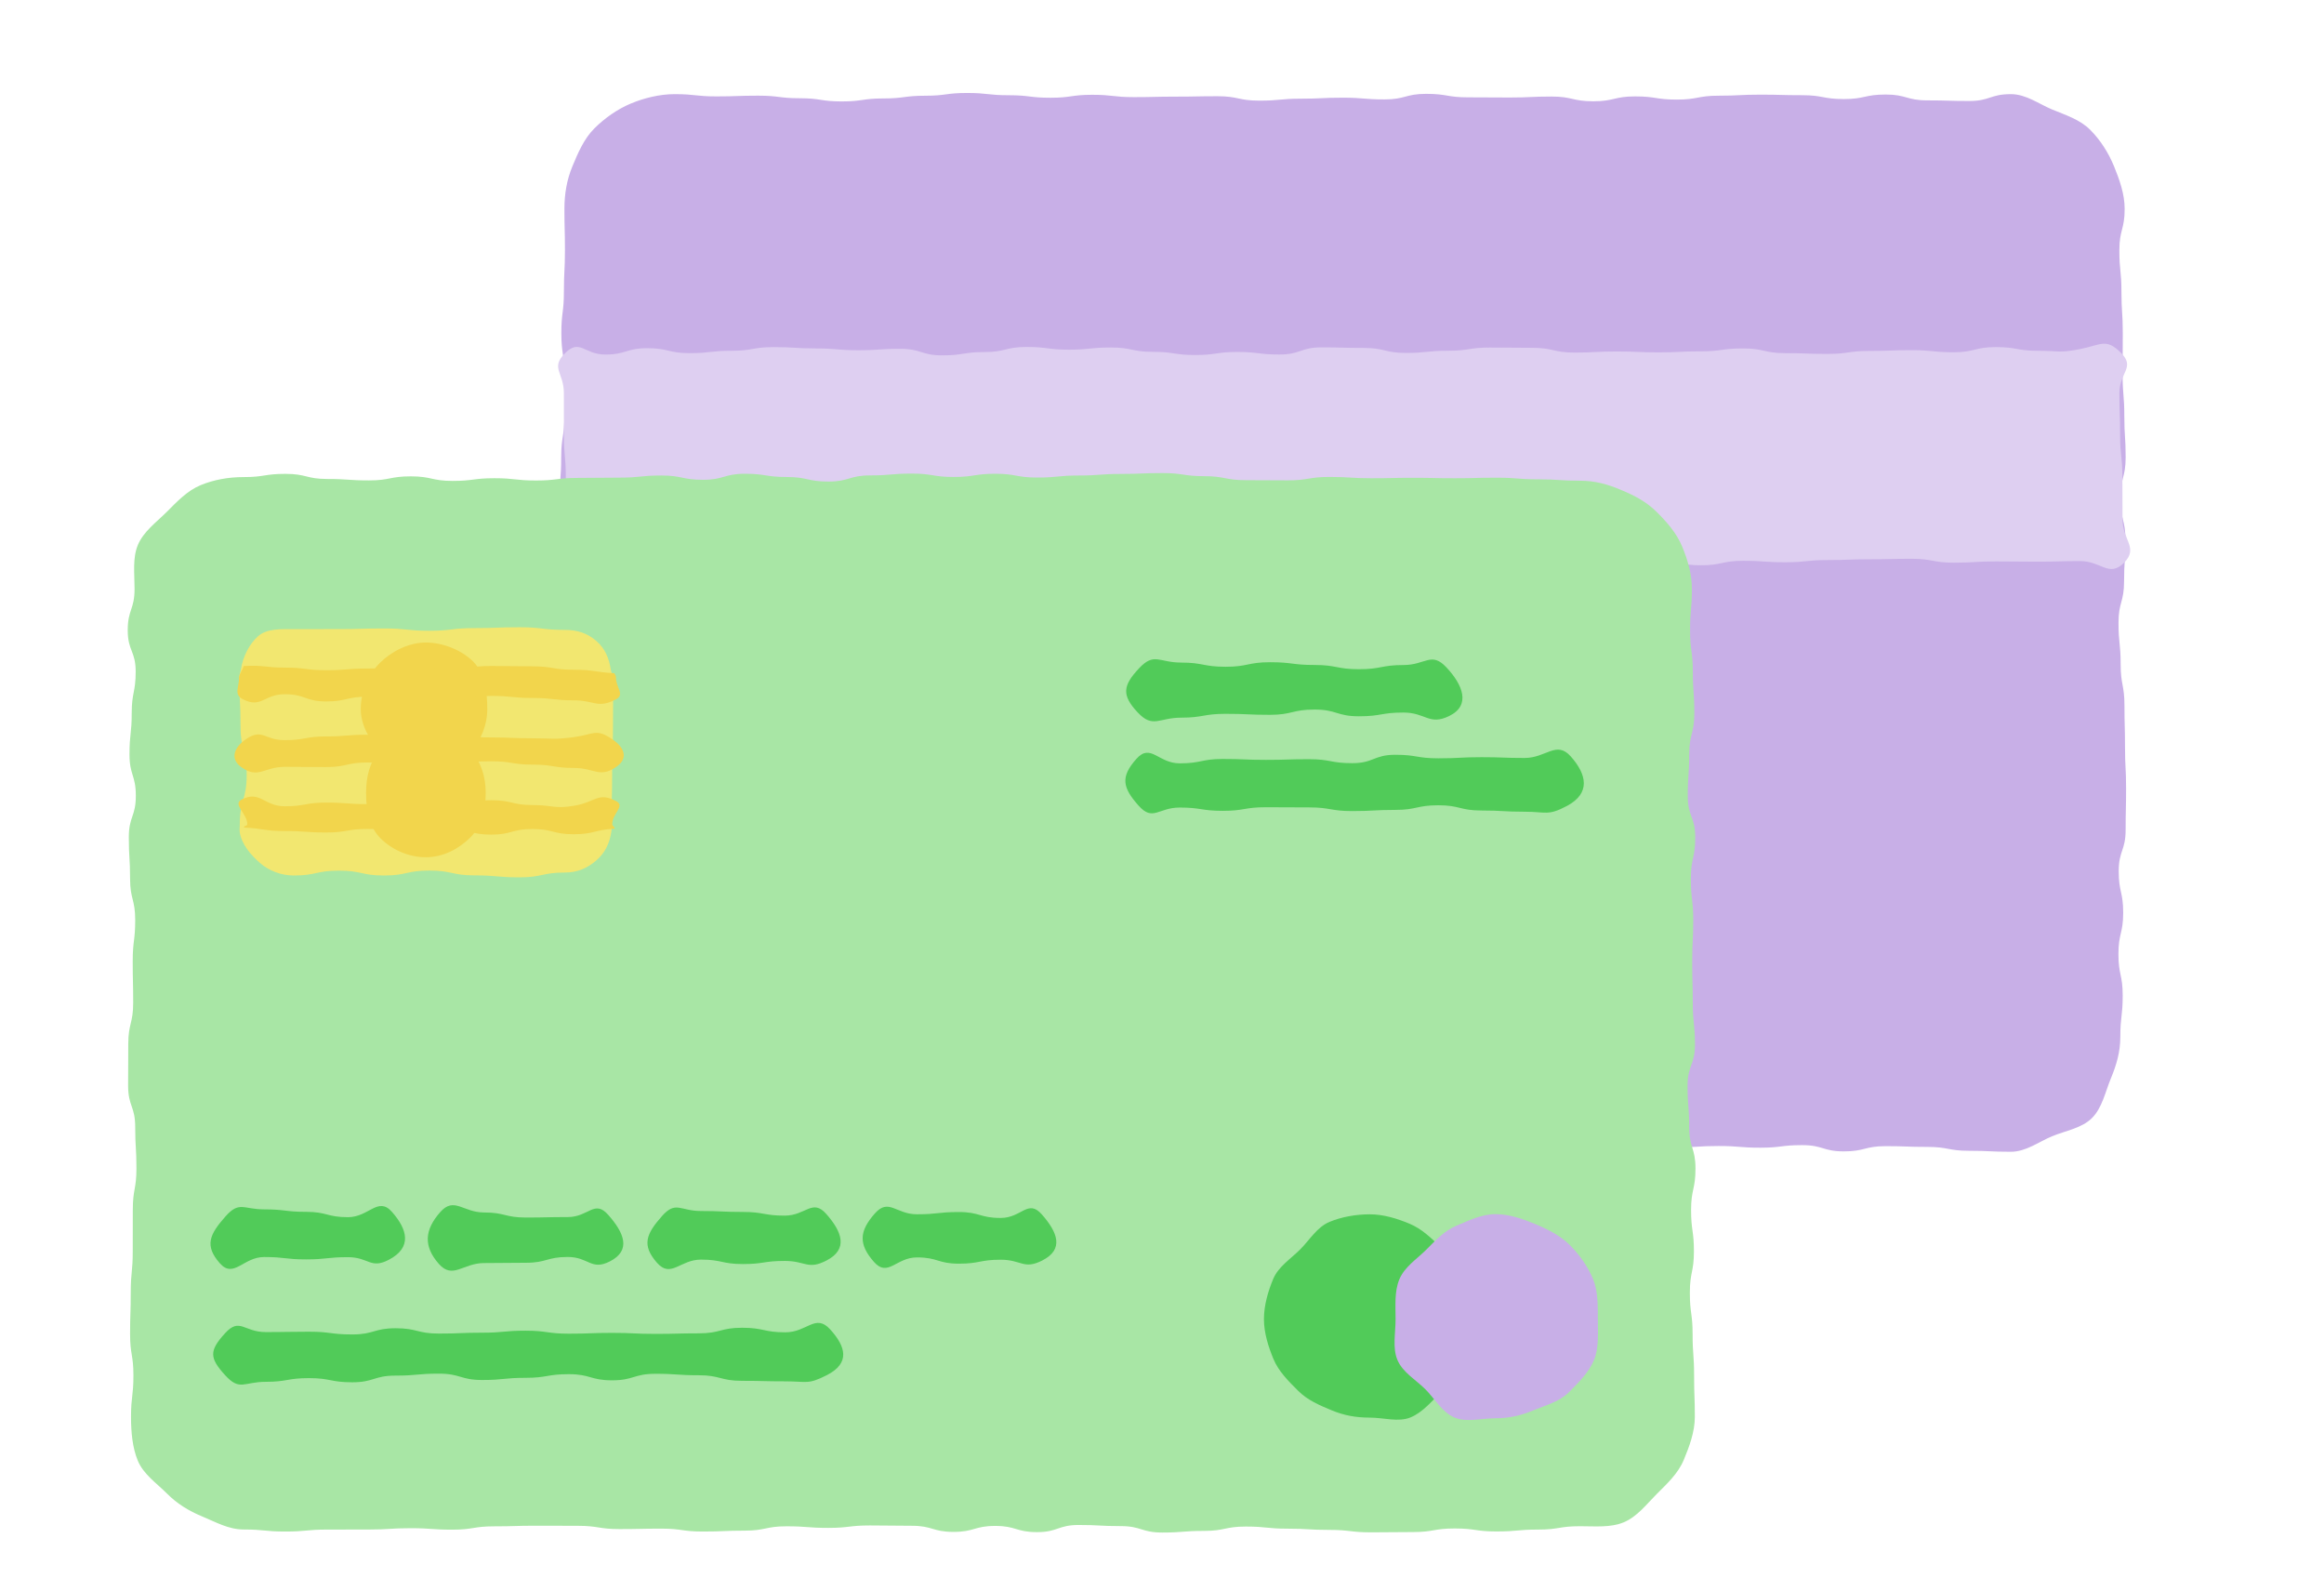 <svg width="302" height="205" viewBox="0 0 302 205" fill="none" xmlns="http://www.w3.org/2000/svg">
<path d="M276.096 27.137C276.096 29.825 275.408 29.825 275.408 32.514C275.408 35.202 275.678 35.202 275.678 37.891C275.678 40.579 275.853 40.579 275.853 43.268C275.853 45.956 275.83 45.956 275.83 48.645C275.83 51.334 276.051 51.334 276.051 54.022C276.051 56.711 276.226 56.711 276.226 59.399C276.226 62.087 275.529 62.087 275.529 64.776C275.529 67.465 276.199 67.465 276.199 70.153C276.199 72.842 276.02 72.842 276.02 75.53C276.02 78.219 275.297 78.219 275.297 80.907C275.297 83.596 275.575 83.596 275.575 86.288C275.575 88.976 276.07 88.976 276.07 91.665C276.07 94.353 276.142 94.353 276.142 97.046C276.142 99.734 276.283 99.734 276.283 102.427C276.283 105.115 276.222 105.115 276.222 107.807C276.222 110.496 275.324 110.496 275.324 113.184C275.324 115.873 275.906 115.873 275.906 118.565C275.906 121.254 275.286 121.254 275.286 123.942C275.286 126.635 275.841 126.635 275.841 129.323C275.841 132.015 275.533 132.015 275.533 134.704C275.533 136.666 275.019 138.377 274.308 140.085C273.573 141.857 273.185 143.907 271.853 145.241C270.518 146.576 268.432 146.88 266.659 147.614C264.95 148.321 263.272 149.626 261.308 149.626C258.595 149.626 258.595 149.5 255.882 149.5C253.169 149.5 253.169 148.995 250.459 148.995C247.746 148.995 247.746 148.896 245.033 148.896C242.319 148.896 242.319 149.576 239.606 149.576C236.893 149.576 236.893 148.763 234.179 148.763C231.466 148.763 231.466 149.097 228.753 149.097C226.04 149.097 226.04 148.877 223.326 148.877C220.613 148.877 220.613 149.052 217.9 149.052C215.186 149.052 215.186 149.272 212.473 149.272C209.76 149.272 209.76 149.071 207.047 149.071C204.333 149.071 204.333 149.428 201.62 149.428C198.907 149.428 198.907 148.934 196.193 148.934C193.48 148.934 193.48 149.276 190.767 149.276C188.054 149.276 188.054 148.869 185.34 148.869C182.627 148.869 182.627 149.462 179.914 149.462C177.2 149.462 177.2 149.546 174.487 149.546C171.774 149.546 171.774 148.778 169.064 148.778C166.351 148.778 166.351 149.732 163.638 149.732C160.925 149.732 160.925 149.253 158.211 149.253C155.498 149.253 155.498 149.409 152.785 149.409C150.071 149.409 150.071 149.261 147.358 149.261C144.645 149.261 144.645 149.576 141.932 149.576C139.218 149.576 139.218 149.732 136.505 149.732C133.792 149.732 133.792 149.287 131.078 149.287C128.365 149.287 128.365 149.717 125.652 149.717C122.939 149.717 122.939 149.006 120.225 149.006C117.512 149.006 117.512 149.69 114.799 149.69C112.086 149.69 112.086 149.063 109.372 149.063C106.659 149.063 106.659 149.295 103.946 149.295C101.232 149.295 101.232 149.112 98.519 149.112C95.806 149.112 95.806 149.333 93.089 149.333C90.376 149.333 90.376 149.698 87.658 149.698C85.695 149.698 83.8 148.842 82.091 148.135C80.318 147.401 78.929 146.093 77.593 144.758C76.257 143.424 74.621 142.169 73.886 140.4C73.179 138.693 73.369 136.662 73.369 134.7C73.369 132.012 72.825 132.012 72.825 129.323C72.825 126.635 73.723 126.635 73.723 123.946C73.723 121.258 73.67 121.258 73.67 118.569C73.67 115.881 73.411 115.881 73.411 113.192C73.411 110.504 73.525 110.504 73.525 107.815C73.525 105.127 72.977 105.127 72.977 102.438C72.977 99.749 73.042 99.749 73.042 97.061C73.042 94.373 73.479 94.373 73.479 91.684C73.479 88.996 73.388 88.996 73.388 86.307C73.388 83.618 73.365 83.618 73.365 80.93C73.365 78.241 72.802 78.241 72.802 75.549C72.802 72.861 73.673 72.861 73.673 70.172C73.673 67.484 72.722 67.484 72.722 64.791C72.722 62.103 72.927 62.103 72.927 59.41C72.927 56.722 73.342 56.722 73.342 54.03C73.342 51.341 73.327 51.341 73.327 48.653C73.327 45.964 72.947 45.964 72.947 43.272C72.947 40.583 73.278 40.583 73.278 37.895C73.278 35.202 73.415 35.202 73.415 32.514C73.415 29.825 73.346 29.822 73.346 27.133C73.346 25.171 73.666 23.338 74.374 21.631C75.108 19.862 75.888 18.029 77.224 16.695C78.56 15.36 80.226 14.177 81.996 13.443C83.704 12.736 85.706 12.23 87.67 12.23C90.383 12.23 90.383 12.523 93.096 12.523C95.81 12.523 95.81 12.428 98.519 12.428C101.232 12.428 101.232 12.763 103.946 12.763C106.659 12.763 106.659 13.177 109.372 13.177C112.086 13.177 112.086 12.789 114.799 12.789C117.512 12.789 117.512 12.436 120.225 12.436C122.939 12.436 122.939 12.078 125.652 12.078C128.365 12.078 128.365 12.371 131.078 12.371C133.792 12.371 133.792 12.698 136.505 12.698C139.218 12.698 139.218 12.314 141.932 12.314C144.645 12.314 144.645 12.618 147.358 12.618C150.071 12.618 150.071 12.553 152.785 12.553C155.498 12.553 155.498 12.5 158.211 12.5C160.925 12.5 160.925 13.074 163.638 13.074C166.351 13.074 166.351 12.82 169.064 12.82C171.778 12.82 171.778 12.69 174.491 12.69C177.204 12.69 177.204 12.915 179.914 12.915C182.627 12.915 182.627 12.192 185.34 12.192C188.054 12.192 188.054 12.645 190.767 12.645C193.48 12.645 193.48 12.668 196.193 12.668C198.907 12.668 198.907 12.542 201.62 12.542C204.333 12.542 204.333 13.158 207.047 13.158C209.76 13.158 209.76 12.523 212.473 12.523C215.186 12.523 215.186 12.938 217.9 12.938C220.613 12.938 220.613 12.432 223.326 12.432C226.04 12.432 226.04 12.295 228.753 12.295C231.466 12.295 231.466 12.367 234.179 12.367C236.893 12.367 236.893 12.869 239.606 12.869C242.319 12.869 242.319 12.28 245.033 12.28C247.746 12.28 247.746 13.04 250.459 13.04C253.172 13.04 253.172 13.12 255.889 13.12C258.603 13.12 258.603 12.23 261.32 12.23C263.283 12.23 264.962 13.515 266.67 14.223C268.44 14.957 270.27 15.52 271.606 16.854C272.942 18.189 273.977 19.82 274.711 21.593C275.404 23.3 276.096 25.175 276.096 27.137Z" fill="#C8AFE7"/>
<path d="M275.602 45.82C277.535 47.744 275.411 48.352 275.411 51.079C275.411 53.805 275.506 53.805 275.506 56.536C275.506 59.262 275.8 59.262 275.8 61.989C275.8 64.719 275.819 64.719 275.819 67.446C275.819 70.176 277.938 71.191 276.005 73.119C274.068 75.051 273.052 72.887 270.316 72.887C267.58 72.887 267.58 72.967 264.84 72.967C262.104 72.967 262.104 72.933 259.364 72.933C256.628 72.933 256.628 73.097 253.888 73.097C251.152 73.097 251.152 72.591 248.412 72.591C245.676 72.591 245.676 72.655 242.936 72.655C240.2 72.655 240.2 72.758 237.46 72.758C234.72 72.758 234.72 73.043 231.984 73.043C229.248 73.043 229.248 72.853 226.508 72.853C223.768 72.853 223.768 73.435 221.032 73.435C218.295 73.435 218.295 72.868 215.556 72.868C212.819 72.868 212.819 72.739 210.08 72.739C207.343 72.739 207.343 73.446 204.603 73.446C201.867 73.446 201.867 73.397 199.127 73.397C196.388 73.397 196.388 72.553 193.651 72.553C190.911 72.553 190.911 73.439 188.175 73.439C185.435 73.439 185.435 73.366 182.699 73.366C179.963 73.366 179.963 73.268 177.223 73.268C174.487 73.268 174.487 73.446 171.747 73.446C169.007 73.446 169.007 72.682 166.271 72.682C163.531 72.682 163.531 73.055 160.795 73.055C158.059 73.055 158.059 72.925 155.319 72.925C152.583 72.925 152.583 72.823 149.843 72.823C147.103 72.823 147.103 73.184 144.367 73.184C141.631 73.184 141.631 72.344 138.891 72.344C136.155 72.344 136.155 72.91 133.415 72.91C130.675 72.91 130.675 73.066 127.939 73.066C125.199 73.066 125.199 72.925 122.463 72.925C119.723 72.925 119.723 72.674 116.987 72.674C114.247 72.674 114.247 73.332 111.511 73.332C108.771 73.332 108.771 72.731 106.035 72.731C103.295 72.731 103.295 72.416 100.559 72.416C97.819 72.416 97.819 73.188 95.083 73.188C92.343 73.188 92.343 73.359 89.603 73.359C86.863 73.359 86.863 72.469 84.127 72.469C81.387 72.469 81.387 72.868 78.647 72.868C75.907 72.868 75.382 74.564 73.437 72.632C71.504 70.708 73.377 70.18 73.377 67.449C73.377 64.723 73.525 64.723 73.525 61.992C73.525 59.266 73.278 59.266 73.278 56.539C73.278 53.809 73.274 53.809 73.274 51.083C73.274 48.352 71.489 47.809 73.426 45.884C75.363 43.953 75.907 46.059 78.643 46.059C81.379 46.059 81.379 45.234 84.119 45.234C86.855 45.234 86.855 45.877 89.595 45.877C92.332 45.877 92.332 45.569 95.071 45.569C97.808 45.569 97.808 45.093 100.547 45.093C103.284 45.093 103.284 45.264 106.023 45.264C108.76 45.264 108.76 45.5 111.499 45.5C114.239 45.5 114.239 45.314 116.976 45.314C119.712 45.314 119.712 46.166 122.452 46.166C125.191 46.166 125.191 45.736 127.928 45.736C130.664 45.736 130.664 45.074 133.404 45.074C136.14 45.074 136.14 45.428 138.88 45.428C141.616 45.428 141.616 45.143 144.356 45.143C147.092 45.143 147.092 45.709 149.832 45.709C152.572 45.709 152.572 46.12 155.308 46.12C158.048 46.12 158.048 45.725 160.784 45.725C163.524 45.725 163.524 46.055 166.26 46.055C168.996 46.055 168.996 45.127 171.736 45.127C174.472 45.127 174.472 45.2 177.212 45.2C179.952 45.2 179.952 45.85 182.688 45.85C185.428 45.85 185.428 45.565 188.164 45.565C190.9 45.565 190.9 45.15 193.64 45.15C196.376 45.15 196.376 45.185 199.116 45.185C201.856 45.185 201.856 45.804 204.592 45.804C207.328 45.804 207.328 45.66 210.068 45.66C212.804 45.66 212.804 45.778 215.544 45.778C218.284 45.778 218.284 45.641 221.02 45.641C223.76 45.641 223.76 45.264 226.496 45.264C229.236 45.264 229.236 45.877 231.972 45.877C234.712 45.877 234.712 45.979 237.448 45.979C240.188 45.979 240.188 45.592 242.924 45.592C245.664 45.592 245.664 45.489 248.4 45.489C251.14 45.489 251.14 45.763 253.876 45.763C256.616 45.763 256.616 45.09 259.356 45.09C262.096 45.09 262.096 45.572 264.832 45.572C267.572 45.572 267.572 45.884 270.259 45.356C273.029 44.816 273.661 43.884 275.602 45.82Z" fill="#DECFF1"/>
<path d="M205.315 62.449C202.602 62.449 202.602 62.27 199.889 62.27C197.175 62.27 197.175 62.057 194.466 62.057C191.752 62.057 191.753 62.129 189.039 62.129C186.326 62.129 186.326 62.072 183.613 62.072C180.899 62.072 180.899 62.129 178.186 62.129C175.473 62.129 175.473 61.958 172.76 61.958C170.046 61.958 170.046 62.403 167.333 62.403C164.62 62.403 164.62 62.38 161.906 62.38C159.193 62.38 159.193 61.859 156.48 61.859C153.767 61.859 153.767 61.456 151.053 61.456C148.34 61.456 148.34 61.57 145.627 61.57C142.913 61.57 142.913 61.772 140.2 61.772C137.487 61.772 137.487 62.038 134.774 62.038C132.06 62.038 132.06 61.547 129.347 61.547C126.634 61.547 126.634 61.962 123.92 61.962C121.207 61.962 121.207 61.525 118.494 61.525C115.781 61.525 115.781 61.76 113.071 61.76C110.358 61.76 110.358 62.559 107.645 62.559C104.931 62.559 104.931 61.966 102.218 61.966C99.505 61.966 99.505 61.547 96.791 61.547C94.078 61.547 94.078 62.331 91.365 62.331C88.652 62.331 88.652 61.772 85.938 61.772C83.225 61.772 83.225 62.049 80.512 62.049C77.799 62.049 77.799 62.087 75.085 62.087C72.372 62.087 72.372 62.422 69.659 62.422C66.945 62.422 66.945 62.125 64.232 62.125C61.519 62.125 61.519 62.475 58.806 62.475C56.092 62.475 56.092 61.882 53.379 61.882C50.666 61.882 50.666 62.41 47.952 62.41C45.239 62.41 45.239 62.224 42.526 62.224C39.812 62.224 39.812 61.559 37.096 61.559C34.378 61.559 34.382 61.977 31.665 61.977C29.701 61.977 27.787 62.316 26.079 63.023C24.309 63.757 23 65.175 21.664 66.506C20.329 67.841 18.647 69.039 17.912 70.807C17.204 72.514 17.486 74.534 17.486 76.5C17.486 79.188 16.599 79.188 16.599 81.877C16.599 84.565 17.631 84.565 17.631 87.254C17.631 89.942 17.117 89.942 17.117 92.631C17.117 95.319 16.828 95.319 16.828 98.008C16.828 100.696 17.65 100.696 17.65 103.385C17.65 106.073 16.74 106.073 16.74 108.762C16.74 111.45 16.904 111.45 16.904 114.139C16.904 116.827 17.57 116.827 17.57 119.516C17.57 122.204 17.246 122.204 17.246 124.893C17.246 127.581 17.307 127.581 17.307 130.27C17.307 132.958 16.668 132.958 16.668 135.651C16.668 138.339 16.649 138.339 16.649 141.028C16.649 143.716 17.57 143.716 17.57 146.409C17.57 149.097 17.73 149.097 17.73 151.789C17.73 154.478 17.258 154.478 17.258 157.17C17.258 159.859 17.25 159.859 17.25 162.547C17.25 165.236 16.991 165.236 16.991 167.928C16.991 170.617 16.904 170.617 16.904 173.305C16.904 175.997 17.338 175.997 17.338 178.686C17.338 181.374 17.026 181.378 17.026 184.067C17.026 186.029 17.201 188.052 17.908 189.759C18.643 191.528 20.363 192.691 21.695 194.026C23.03 195.361 24.522 196.277 26.296 197.011C28.004 197.718 29.694 198.696 31.661 198.696C34.375 198.696 34.375 198.962 37.088 198.962C39.801 198.962 39.801 198.707 42.511 198.707C45.224 198.707 45.224 198.7 47.937 198.7C50.65 198.7 50.65 198.528 53.364 198.528C56.077 198.528 56.077 198.719 58.79 198.719C61.504 198.719 61.504 198.285 64.217 198.285C66.93 198.285 66.93 198.205 69.643 198.205C72.357 198.205 72.357 198.217 75.07 198.217C77.783 198.217 77.783 198.642 80.496 198.642C83.21 198.642 83.21 198.585 85.923 198.585C88.636 198.585 88.636 198.962 91.35 198.962C94.063 198.962 94.063 198.844 96.776 198.844C99.49 198.844 99.49 198.281 102.203 198.281C104.916 198.281 104.916 198.487 107.629 198.487C110.343 198.487 110.343 198.171 113.056 198.171C115.769 198.171 115.769 198.213 118.482 198.213C121.196 198.213 121.196 199.008 123.905 199.008C126.619 199.008 126.619 198.232 129.332 198.232C132.045 198.232 132.045 199.038 134.758 199.038C137.472 199.038 137.472 198.11 140.185 198.11C142.898 198.11 142.898 198.255 145.611 198.255C148.325 198.255 148.325 199.091 151.038 199.091C153.751 199.091 153.751 198.878 156.465 198.878C159.178 198.878 159.178 198.315 161.891 198.315C164.604 198.315 164.604 198.589 167.318 198.589C170.031 198.589 170.031 198.749 172.744 198.749C175.458 198.749 175.458 199.065 178.171 199.065C180.884 199.065 180.884 199.03 183.597 199.03C186.311 199.03 186.311 198.563 189.024 198.563C191.737 198.563 191.737 198.951 194.451 198.951C197.164 198.951 197.164 198.707 199.881 198.707C202.598 198.707 202.594 198.27 205.311 198.27C207.275 198.27 209.28 198.475 210.989 197.768C212.759 197.034 213.976 195.399 215.312 194.064C216.648 192.729 218.067 191.425 218.802 189.657C219.509 187.949 220.24 186.037 220.24 184.074C220.24 181.386 220.145 181.386 220.145 178.697C220.145 176.009 219.951 176.009 219.951 173.32C219.951 170.632 219.593 170.632 219.593 167.943C219.593 165.255 220.122 165.255 220.122 162.566C220.122 159.878 219.753 159.878 219.753 157.189C219.753 154.501 220.324 154.501 220.324 151.812C220.324 149.124 219.509 149.124 219.509 146.435C219.509 143.747 219.296 143.747 219.296 141.058C219.296 138.37 220.259 138.37 220.259 135.681C220.259 132.993 219.974 132.993 219.974 130.304C219.974 127.616 219.898 127.616 219.898 124.923C219.898 122.235 220.035 122.235 220.035 119.546C220.035 116.858 219.723 116.858 219.723 114.165C219.723 111.477 220.293 111.477 220.293 108.785C220.293 106.096 219.323 106.096 219.323 103.404C219.323 100.715 219.509 100.715 219.509 98.027C219.509 95.338 220.175 95.338 220.175 92.646C220.175 89.957 219.981 89.957 219.981 87.269C219.981 84.576 219.62 84.576 219.62 81.888C219.62 79.2 219.859 79.196 219.859 76.507C219.859 74.545 219.304 72.716 218.596 71.008C217.862 69.24 216.636 67.86 215.301 66.525C213.965 65.19 212.412 64.376 210.643 63.643C208.942 62.92 207.283 62.449 205.315 62.449Z" fill="#A8E6A5"/>
<path d="M79.686 87.965C79.686 91.147 79.656 91.147 79.656 94.33C79.656 97.513 79.545 97.513 79.545 100.696C79.545 103.879 79.454 103.879 79.454 107.062C79.454 107.385 79.503 107.647 79.458 107.959C79.222 109.553 78.639 110.785 77.475 111.789C76.326 112.781 75.032 113.352 73.396 113.352C70.462 113.352 70.462 113.975 67.524 113.975C64.59 113.975 64.59 113.72 61.656 113.72C58.722 113.72 58.722 113.093 55.784 113.093C52.85 113.093 52.85 113.736 49.912 113.736C46.974 113.736 46.974 113.104 44.04 113.104C41.106 113.104 41.103 113.736 38.169 113.736C36.532 113.736 34.953 113.116 33.804 112.123C32.639 111.119 31.387 109.697 31.155 108.104C31.11 107.792 31.163 107.393 31.163 107.066C31.163 103.883 32.057 103.883 32.057 100.7C32.057 97.517 31.258 97.517 31.258 94.334C31.258 91.151 31.098 91.151 31.098 87.969C31.098 87.645 31.265 87.269 31.311 86.953C31.547 85.36 32.396 83.637 33.56 82.629C34.709 81.637 36.529 81.732 38.169 81.732C41.103 81.732 41.103 81.728 44.04 81.728C46.974 81.728 46.974 81.641 49.908 81.641C52.842 81.641 52.842 81.941 55.78 81.941C58.714 81.941 58.714 81.595 61.652 81.595C64.59 81.595 64.59 81.485 67.524 81.485C70.458 81.485 70.462 81.831 73.396 81.831C75.032 81.831 76.322 82.257 77.471 83.249C78.636 84.253 79.153 85.493 79.385 87.082C79.431 87.391 79.686 87.638 79.686 87.965Z" fill="#F2E770"/>
<path d="M63.323 92.098C63.323 89.843 62.972 87.428 61.492 85.949C60.016 84.474 57.595 83.47 55.339 83.47C53.082 83.47 50.841 84.645 49.36 86.124C47.884 87.6 46.879 89.843 46.879 92.098C46.879 94.201 48.025 96.11 49.33 97.555C48.025 99 47.572 100.913 47.572 103.012C47.572 105.267 47.968 107.423 49.444 108.902C50.921 110.378 53.082 111.366 55.339 111.366C57.595 111.366 59.643 110.267 61.123 108.792C62.6 107.316 63.117 105.267 63.117 103.012C63.117 100.909 62.516 99 61.211 97.555C62.516 96.11 63.323 94.197 63.323 92.098Z" fill="#F2D54C"/>
<path d="M80.036 87.965C80.036 89.349 81.254 90.231 80.025 90.862C77.639 92.091 77.273 90.98 74.587 90.98C71.9 90.98 71.9 90.676 69.217 90.676C66.531 90.676 66.531 90.406 63.848 90.406C61.161 90.406 61.161 91.003 58.478 91.003C55.792 91.003 55.792 91.09 53.109 91.09C50.422 91.09 50.422 90.505 47.736 90.505C45.049 90.505 45.049 91.125 42.366 91.125C39.679 91.125 39.679 90.185 36.993 90.185C34.306 90.185 33.952 92.068 31.562 90.839C30.333 90.204 31.071 89.349 31.071 87.965C31.071 87.641 31.616 86.843 31.657 86.527C34.329 86.371 34.363 86.729 37.038 86.729C39.717 86.729 39.717 87.067 42.393 87.067C45.072 87.067 45.072 86.847 47.747 86.847C50.426 86.847 50.426 86.588 53.101 86.588C55.78 86.588 55.78 86.919 58.455 86.919C61.134 86.919 61.134 86.516 63.813 86.516C66.493 86.516 66.493 86.561 69.168 86.561C71.847 86.561 71.847 87.006 74.526 87.006C77.205 87.006 77.182 87.307 79.857 87.463C79.903 87.778 80.036 87.638 80.036 87.965Z" fill="#F2D54C"/>
<path d="M79.648 96.091C81.181 97.152 81.642 98.54 80.112 99.605C77.909 101.133 77.269 99.764 74.587 99.764C71.9 99.764 71.9 99.331 69.217 99.331C66.531 99.331 66.531 98.897 63.848 98.897C61.161 98.897 61.161 99.08 58.478 99.08C55.792 99.08 55.792 99.228 53.109 99.228C50.422 99.228 50.422 99.057 47.736 99.057C45.049 99.057 45.049 99.65 42.366 99.65C39.679 99.65 39.679 99.62 36.993 99.62C34.306 99.62 33.606 101.221 31.399 99.692C29.865 98.631 30.375 97.133 31.909 96.068C34.112 94.54 34.302 96.152 36.989 96.152C39.676 96.152 39.676 95.669 42.358 95.669C45.045 95.669 45.045 95.445 47.728 95.445C50.414 95.445 50.414 96.114 53.097 96.114C55.784 96.114 55.784 95.559 58.467 95.559C61.154 95.559 61.154 95.802 63.84 95.802C66.527 95.802 66.527 95.912 69.21 95.912C71.896 95.912 71.934 96.11 74.598 95.757C77.209 95.407 77.441 94.559 79.648 96.091Z" fill="#F2D54C"/>
<path d="M80.07 104.069C81.299 104.704 79.56 105.678 79.56 107.062C79.56 107.385 79.91 107.339 79.865 107.651C77.193 107.807 77.209 108.377 74.533 108.377C71.854 108.377 71.854 107.697 69.179 107.697C66.5 107.697 66.5 108.427 63.825 108.427C61.146 108.427 61.146 107.735 58.471 107.735C55.792 107.735 55.792 108.115 53.116 108.115C50.437 108.115 50.437 107.689 47.758 107.689C45.079 107.689 45.079 108.149 42.404 108.149C39.725 108.149 39.725 107.959 37.046 107.959C34.367 107.959 34.394 107.655 31.718 107.503C31.673 107.191 32.133 107.381 32.133 107.058C32.133 105.674 30.173 104.503 31.402 103.867C33.788 102.639 34.306 104.742 36.993 104.742C39.679 104.742 39.679 104.263 42.362 104.263C45.049 104.263 45.049 104.465 47.732 104.465C50.418 104.465 50.418 104.236 53.101 104.236C55.788 104.236 55.788 104.83 58.471 104.83C61.157 104.83 61.157 103.955 63.844 103.955C66.531 103.955 66.531 104.586 69.213 104.586C71.9 104.586 72.003 105.122 74.651 104.666C77.437 104.195 77.68 102.841 80.07 104.069Z" fill="#F2D54C"/>
<path d="M191.243 171.373C191.243 173.176 190.66 174.773 190.01 176.34C189.336 177.963 188.586 179.496 187.361 180.72C186.136 181.945 184.922 183.462 183.297 184.135C181.729 184.785 179.807 184.162 178.007 184.162C176.203 184.162 174.658 183.88 173.091 183.23C171.466 182.557 169.917 181.903 168.692 180.678C167.466 179.454 166.157 178.176 165.484 176.553C164.833 174.986 164.247 173.172 164.247 171.369C164.247 169.567 164.791 167.734 165.442 166.167C166.115 164.544 167.725 163.543 168.95 162.319C170.176 161.095 171.146 159.406 172.771 158.733C174.339 158.083 176.207 157.752 178.007 157.752C179.811 157.752 181.581 158.315 183.148 158.965C184.773 159.638 186.052 160.882 187.277 162.106C188.503 163.331 189.454 164.73 190.131 166.354C190.778 167.924 191.243 169.575 191.243 171.373Z" fill="#51CB59"/>
<path d="M207.636 171.373C207.636 173.176 207.792 175.107 207.142 176.674C206.468 178.298 205.083 179.663 203.858 180.884C202.632 182.108 200.878 182.545 199.249 183.222C197.681 183.873 196.14 184.249 194.34 184.249C192.536 184.249 190.607 184.808 189.039 184.162C187.414 183.489 186.451 181.705 185.226 180.481C184.001 179.256 182.258 178.279 181.584 176.651C180.934 175.085 181.352 173.172 181.352 171.373C181.352 169.571 181.192 167.768 181.843 166.201C182.517 164.578 184.096 163.585 185.321 162.365C186.547 161.14 187.673 159.889 189.298 159.216C190.866 158.566 192.536 157.729 194.336 157.729C196.14 157.729 197.898 158.353 199.466 159.003C201.091 159.676 202.762 160.513 203.987 161.737C205.212 162.962 206.331 164.509 207.005 166.137C207.659 167.7 207.636 169.574 207.636 171.373Z" fill="#C8AFE7"/>
<path d="M187.966 86.706C185.991 84.599 185.268 86.394 182.38 86.394C179.491 86.394 179.491 86.938 176.599 86.938C173.711 86.938 173.711 86.387 170.823 86.387C167.934 86.387 167.934 86.029 165.042 86.029C162.154 86.029 162.154 86.619 159.262 86.619C156.369 86.619 156.369 86.075 153.481 86.075C150.589 86.075 149.995 84.713 148.017 86.82C145.908 89.067 145.733 90.303 147.841 92.551C149.817 94.657 150.589 93.231 153.477 93.231C156.366 93.231 156.366 92.733 159.258 92.733C162.146 92.733 162.146 92.863 165.034 92.863C167.923 92.863 167.923 92.178 170.815 92.178C173.703 92.178 173.703 93.053 176.595 93.053C179.488 93.053 179.488 92.566 182.376 92.566C185.268 92.566 185.717 94.281 188.316 93.019C191.178 91.631 190.074 88.95 187.966 86.706Z" fill="#51CB59"/>
<path d="M50.928 157.429C49.128 155.391 47.937 158.125 45.216 158.125C42.495 158.125 42.495 157.429 39.775 157.429C37.054 157.429 37.054 157.109 34.329 157.109C31.604 157.109 31.098 155.995 29.294 158.033C27.255 160.342 26.528 161.802 28.567 164.11C30.367 166.148 31.604 163.3 34.325 163.3C37.046 163.3 37.046 163.608 39.767 163.608C42.488 163.608 42.488 163.319 45.212 163.319C47.937 163.319 48.15 164.913 50.555 163.642C53.562 162.053 52.968 159.737 50.928 157.429Z" fill="#51CB59"/>
<path d="M107.869 172.689C105.97 170.613 104.878 173.081 102.062 173.081C99.25 173.081 99.25 172.488 96.434 172.488C93.621 172.488 93.621 173.214 90.805 173.214C87.993 173.214 87.993 173.286 85.177 173.286C82.361 173.286 82.361 173.153 79.549 173.153C76.737 173.153 76.737 173.259 73.921 173.259C71.105 173.259 71.105 172.868 68.293 172.868C65.477 172.868 65.477 173.13 62.664 173.13C59.848 173.13 59.848 173.244 57.036 173.244C54.224 173.244 54.224 172.552 51.408 172.552C48.592 172.552 48.592 173.358 45.779 173.358C42.967 173.358 42.967 173.001 40.151 173.001C37.335 173.001 37.335 173.05 34.519 173.05C31.703 173.05 31.155 171.115 29.256 173.191C27.178 175.465 27.19 176.393 29.268 178.667C31.167 180.743 31.699 179.511 34.515 179.511C37.328 179.511 37.328 179.032 40.144 179.032C42.956 179.032 42.956 179.572 45.772 179.572C48.584 179.572 48.584 178.705 51.4 178.705C54.216 178.705 54.216 178.45 57.028 178.45C59.841 178.45 59.841 179.275 62.657 179.275C65.473 179.275 65.473 178.994 68.285 178.994C71.101 178.994 71.101 178.519 73.913 178.519C76.729 178.519 76.729 179.317 79.541 179.317C82.354 179.317 82.354 178.469 85.17 178.469C87.986 178.469 87.986 178.659 90.798 178.659C93.61 178.659 93.61 179.382 96.426 179.382C99.242 179.382 99.242 179.45 102.058 179.45C104.874 179.45 104.981 179.91 107.485 178.625C110.472 177.077 109.947 174.963 107.869 172.689Z" fill="#51CB59"/>
<path d="M79.043 157.828C77.243 155.79 76.505 158.109 73.784 158.109C71.063 158.109 71.063 158.17 68.342 158.17C65.621 158.17 65.621 157.512 62.896 157.512C60.172 157.512 59.015 155.421 57.211 157.459C55.171 159.767 54.992 161.889 57.032 164.198C58.832 166.236 60.172 164.084 62.893 164.084C65.613 164.084 65.613 164.045 68.334 164.045C71.055 164.045 71.055 163.293 73.78 163.293C76.505 163.293 76.817 165.099 79.245 163.871C82.08 162.433 81.083 160.136 79.043 157.828Z" fill="#51CB59"/>
<path d="M107.374 157.706C105.574 155.668 104.699 157.923 101.978 157.923C99.257 157.923 99.257 157.444 96.537 157.444C93.816 157.444 93.816 157.322 91.091 157.322C88.366 157.322 87.818 155.953 86.014 157.992C83.975 160.3 83.347 161.749 85.386 164.057C87.186 166.095 88.37 163.635 91.091 163.635C93.812 163.635 93.812 164.213 96.533 164.213C99.254 164.213 99.254 163.806 101.978 163.806C104.699 163.806 104.966 165.004 107.39 163.76C110.267 162.281 109.414 160.015 107.374 157.706Z" fill="#51CB59"/>
<path d="M135.379 157.76C133.579 155.721 132.764 158.224 130.043 158.224C127.323 158.224 127.323 157.455 124.602 157.455C121.881 157.455 121.881 157.748 119.156 157.748C116.431 157.748 115.488 155.604 113.684 157.642C111.644 159.95 111.538 161.635 113.577 163.943C115.377 165.981 116.435 163.35 119.156 163.35C121.877 163.35 121.877 164.163 124.598 164.163C127.319 164.163 127.319 163.65 130.043 163.65C132.764 163.65 133.023 164.981 135.451 163.745C138.309 162.292 137.418 160.068 135.379 157.76Z" fill="#51CB59"/>
<path d="M204.113 98.262C202.248 96.174 200.92 98.468 198.119 98.468C195.318 98.468 195.318 98.365 192.517 98.365C189.717 98.365 189.717 98.513 186.916 98.513C184.115 98.513 184.115 98.053 181.314 98.053C178.513 98.053 178.513 99.144 175.713 99.144C172.912 99.144 172.912 98.627 170.111 98.627C167.31 98.627 167.31 98.715 164.509 98.715C161.709 98.715 161.709 98.597 158.908 98.597C156.107 98.597 156.107 99.167 153.302 99.167C150.501 99.167 149.535 96.498 147.67 98.589C145.577 100.932 145.87 102.32 147.959 104.662C149.824 106.75 150.501 104.909 153.298 104.909C156.099 104.909 156.099 105.335 158.9 105.335C161.701 105.335 161.701 104.868 164.502 104.868C167.303 104.868 167.303 104.89 170.103 104.89C172.904 104.89 172.904 105.366 175.705 105.366C178.506 105.366 178.506 105.214 181.307 105.214C184.107 105.214 184.107 104.613 186.908 104.613C189.709 104.613 189.709 105.293 192.51 105.293C195.311 105.293 195.311 105.449 198.115 105.449C200.916 105.449 201.141 106.016 203.614 104.704C206.731 103.046 206.202 100.605 204.113 98.262Z" fill="#51CB59"/>
</svg>
